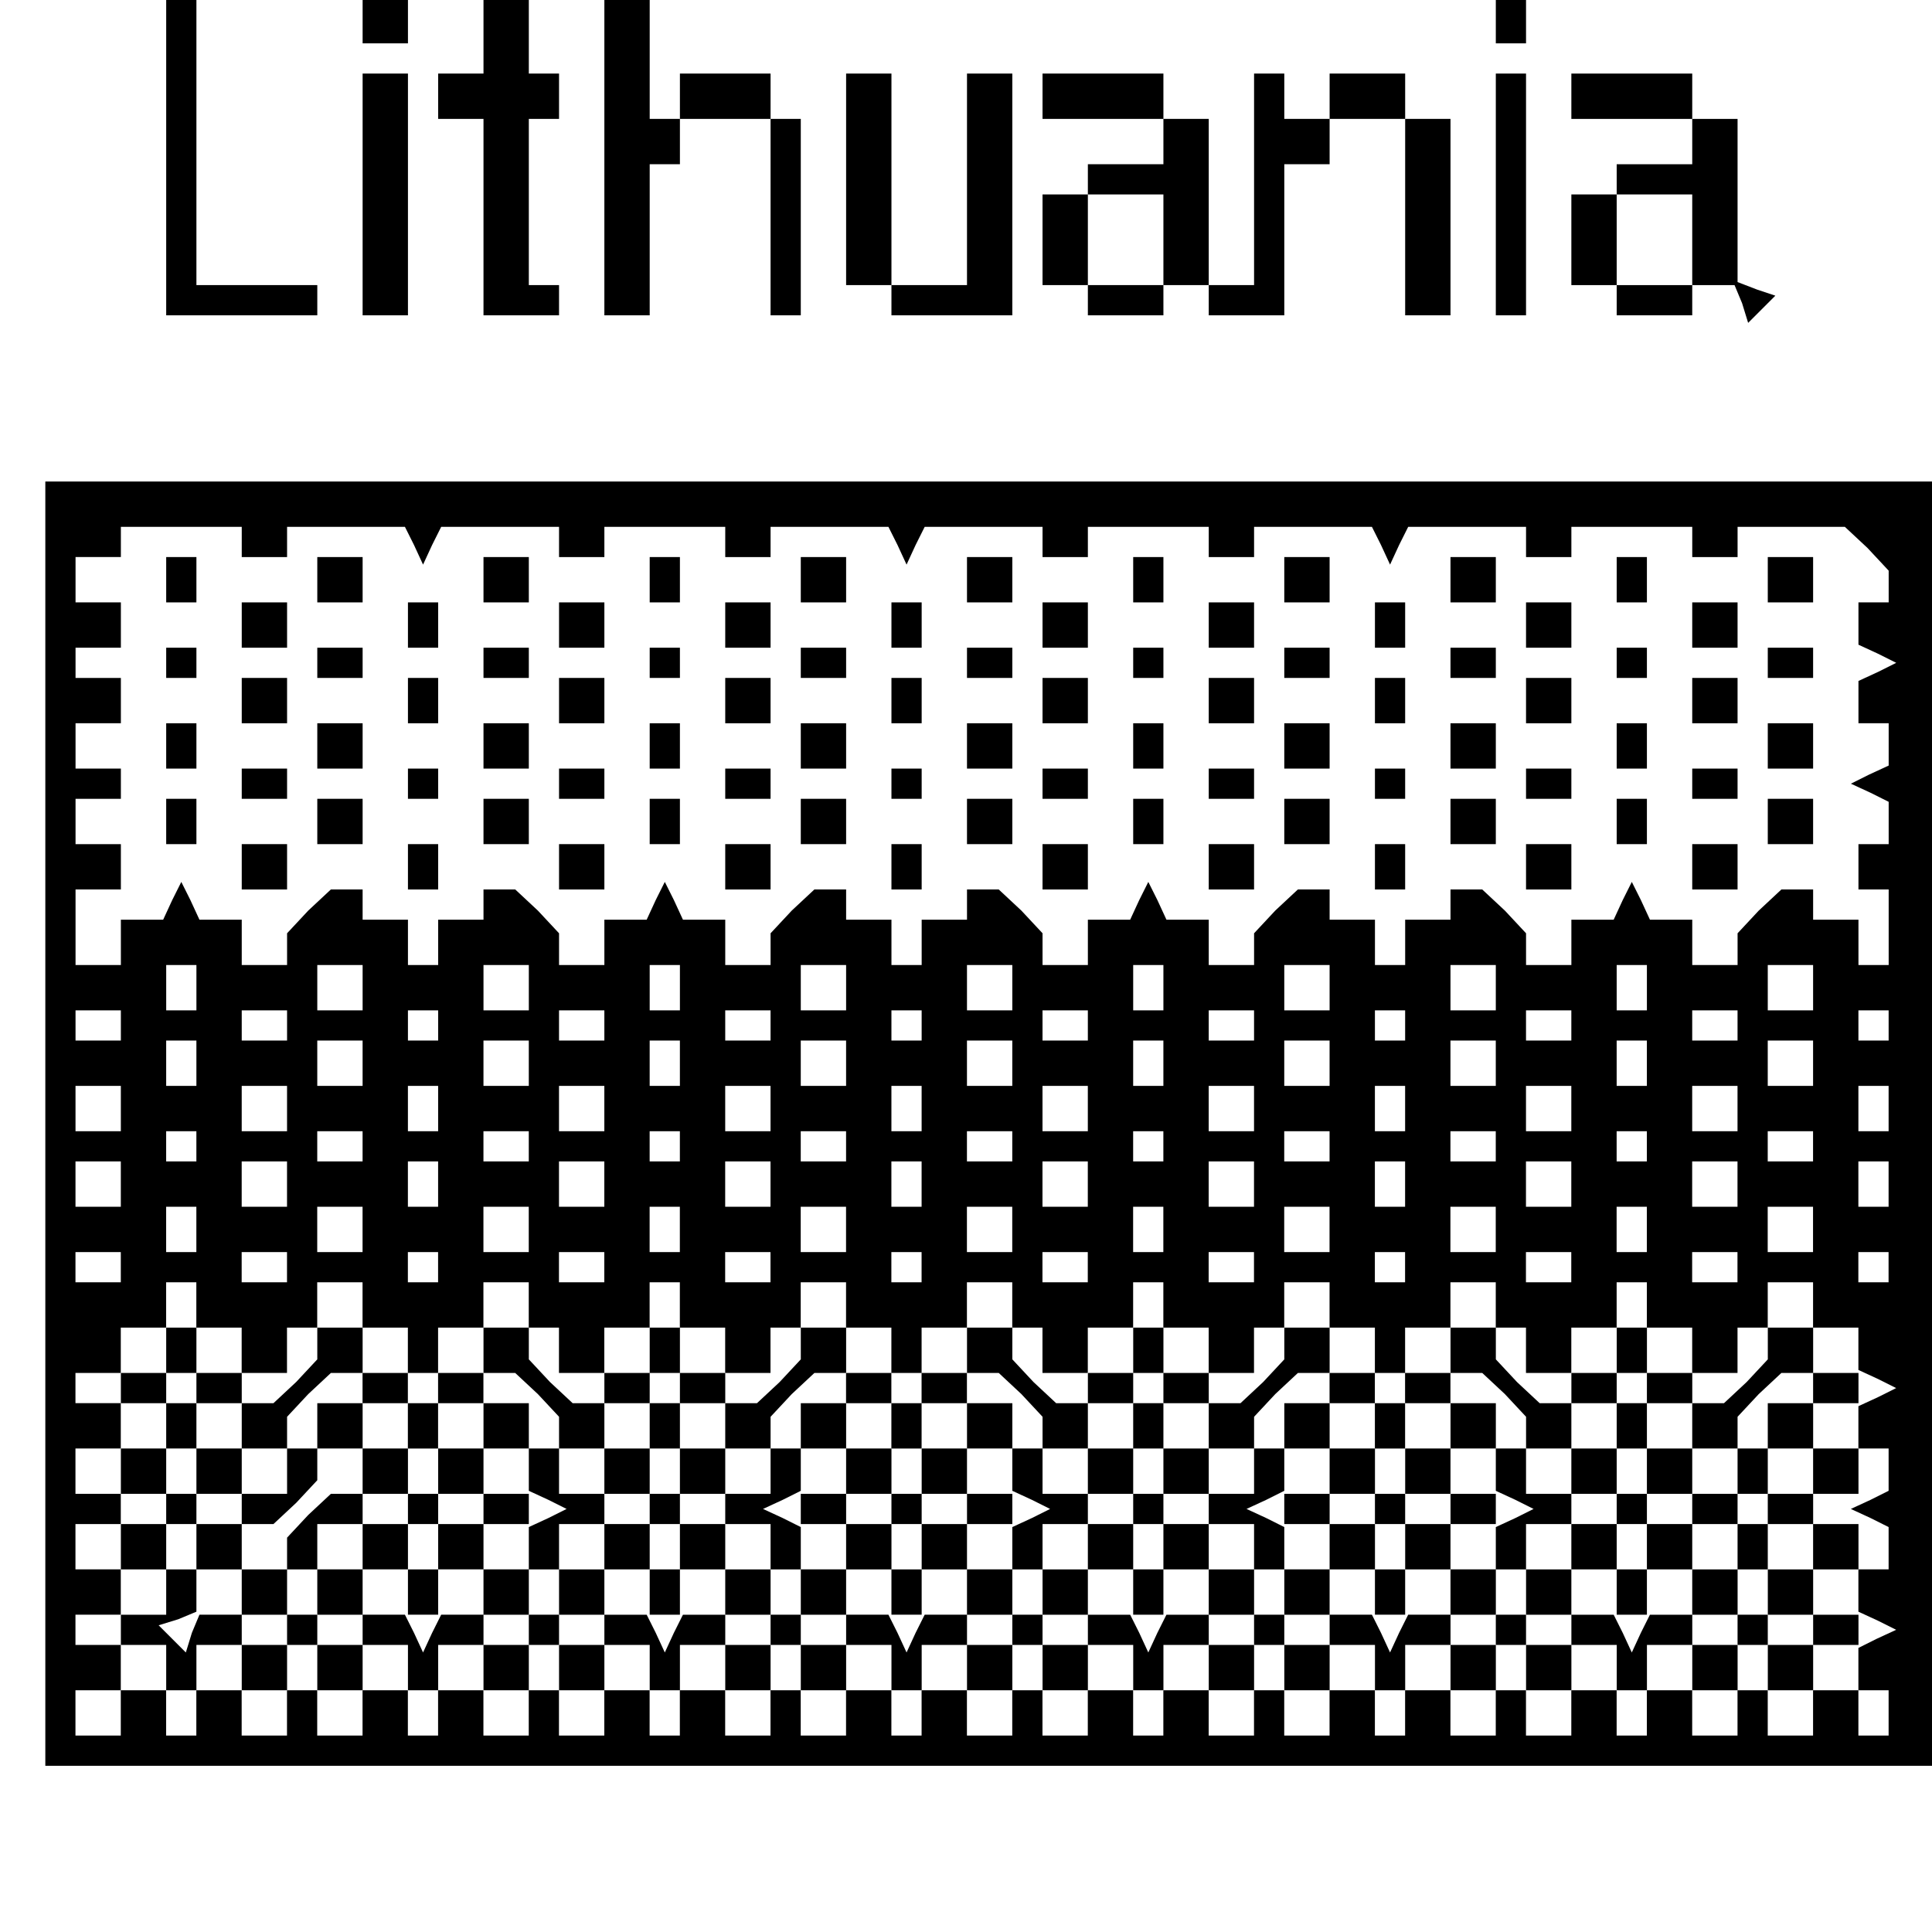 <?xml version="1.0" standalone="no"?>
<!DOCTYPE svg PUBLIC "-//W3C//DTD SVG 20010904//EN"
 "http://www.w3.org/TR/2001/REC-SVG-20010904/DTD/svg10.dtd">
<svg version="1.0" xmlns="http://www.w3.org/2000/svg"
 width="468pt" height="468pt" viewBox="0 0 468 468"
 preserveAspectRatio="xMidYMid meet">
<g transform="translate(0,468) scale(0.366,-0.366)"
fill="#000000" stroke="none">
<path d="M110 1175 l0 -105 50 0 50 0 0 10 0 10 -40 0 -40 0 0 95 0 95 -10 0
-10 0 0 -105z"/>
<path d="M240 1265 l0 -15 15 0 15 0 0 15 0 15 -15 0 -15 0 0 -15z"/>
<path d="M320 1255 l0 -25 -15 0 -15 0 0 -15 0 -15 15 0 15 0 0 -65 0 -65 25
0 25 0 0 10 0 10 -10 0 -10 0 0 55 0 55 10 0 10 0 0 15 0 15 -10 0 -10 0 0 25
0 25 -15 0 -15 0 0 -25z"/>
<path d="M400 1175 l0 -105 15 0 15 0 0 50 0 50 10 0 10 0 0 15 0 15 -10 0
-10 0 0 40 0 40 -15 0 -15 0 0 -105z"/>
<path d="M990 1265 l0 -15 10 0 10 0 0 15 0 15 -10 0 -10 0 0 -15z"/>
<path d="M240 1150 l0 -80 15 0 15 0 0 80 0 80 -15 0 -15 0 0 -80z"/>
<path d="M450 1215 l0 -15 30 0 30 0 0 -65 0 -65 10 0 10 0 0 65 0 65 -10 0
-10 0 0 15 0 15 -30 0 -30 0 0 -15z"/>
<path d="M560 1160 l0 -70 15 0 15 0 0 -10 0 -10 40 0 40 0 0 80 0 80 -15 0
-15 0 0 -70 0 -70 -25 0 -25 0 0 70 0 70 -15 0 -15 0 0 -70z"/>
<path d="M690 1215 l0 -15 40 0 40 0 0 -15 0 -15 -25 0 -25 0 0 -10 0 -10 -15
0 -15 0 0 -30 0 -30 15 0 15 0 0 -10 0 -10 25 0 25 0 0 10 0 10 15 0 15 0 0
-10 0 -10 25 0 25 0 0 50 0 50 15 0 15 0 0 15 0 15 25 0 25 0 0 -65 0 -65 15
0 15 0 0 65 0 65 -15 0 -15 0 0 15 0 15 -25 0 -25 0 0 -15 0 -15 -15 0 -15 0
0 15 0 15 -10 0 -10 0 0 -70 0 -70 -15 0 -15 0 0 55 0 55 -15 0 -15 0 0 15 0
15 -40 0 -40 0 0 -15z m80 -95 l0 -30 -25 0 -25 0 0 30 0 30 25 0 25 0 0 -30z"/>
<path d="M990 1150 l0 -80 10 0 10 0 0 80 0 80 -10 0 -10 0 0 -80z"/>
<path d="M1040 1215 l0 -15 40 0 40 0 0 -15 0 -15 -25 0 -25 0 0 -10 0 -10
-15 0 -15 0 0 -30 0 -30 15 0 15 0 0 -10 0 -10 25 0 25 0 0 10 0 10 14 0 14 0
5 -12 4 -13 9 9 9 9 -12 4 -13 5 0 54 0 54 -15 0 -15 0 0 15 0 15 -40 0 -40 0
0 -15z m80 -95 l0 -30 -25 0 -25 0 0 30 0 30 25 0 25 0 0 -30z"/>
<path d="M30 535 l0 -425 625 0 625 0 0 425 0 425 -625 0 -625 0 0 -425z m130
385 l0 -10 15 0 15 0 0 10 0 10 39 0 39 0 6 -12 6 -13 6 13 6 12 39 0 39 0 0
-10 0 -10 15 0 15 0 0 10 0 10 40 0 40 0 0 -10 0 -10 15 0 15 0 0 10 0 10 39
0 39 0 6 -12 6 -13 6 13 6 12 39 0 39 0 0 -10 0 -10 15 0 15 0 0 10 0 10 40 0
40 0 0 -10 0 -10 15 0 15 0 0 10 0 10 39 0 39 0 6 -12 6 -13 6 13 6 12 39 0
39 0 0 -10 0 -10 15 0 15 0 0 10 0 10 40 0 40 0 0 -10 0 -10 15 0 15 0 0 10 0
10 36 0 35 0 15 -14 14 -15 0 -10 0 -11 -10 0 -10 0 0 -14 0 -14 13 -6 12 -6
-12 -6 -13 -6 0 -14 0 -14 10 0 10 0 0 -14 0 -14 -13 -6 -12 -6 13 -6 12 -6 0
-14 0 -14 -10 0 -10 0 0 -15 0 -15 10 0 10 0 0 -25 0 -25 -10 0 -10 0 0 15 0
15 -15 0 -15 0 0 10 0 10 -11 0 -10 0 -15 -14 -14 -15 0 -10 0 -11 -15 0 -15
0 0 15 0 15 -14 0 -14 0 -6 13 -6 12 -6 -12 -6 -13 -14 0 -14 0 0 -15 0 -15
-15 0 -15 0 0 11 0 10 -14 15 -15 14 -10 0 -11 0 0 -10 0 -10 -15 0 -15 0 0
-15 0 -15 -10 0 -10 0 0 15 0 15 -15 0 -15 0 0 10 0 10 -11 0 -10 0 -15 -14
-14 -15 0 -10 0 -11 -15 0 -15 0 0 15 0 15 -14 0 -14 0 -6 13 -6 12 -6 -12 -6
-13 -14 0 -14 0 0 -15 0 -15 -15 0 -15 0 0 11 0 10 -14 15 -15 14 -10 0 -11 0
0 -10 0 -10 -15 0 -15 0 0 -15 0 -15 -10 0 -10 0 0 15 0 15 -15 0 -15 0 0 10
0 10 -11 0 -10 0 -15 -14 -14 -15 0 -10 0 -11 -15 0 -15 0 0 15 0 15 -14 0
-14 0 -6 13 -6 12 -6 -12 -6 -13 -14 0 -14 0 0 -15 0 -15 -15 0 -15 0 0 11 0
10 -14 15 -15 14 -10 0 -11 0 0 -10 0 -10 -15 0 -15 0 0 -15 0 -15 -10 0 -10
0 0 15 0 15 -15 0 -15 0 0 10 0 10 -11 0 -10 0 -15 -14 -14 -15 0 -10 0 -11
-15 0 -15 0 0 15 0 15 -14 0 -14 0 -6 13 -6 12 -6 -12 -6 -13 -14 0 -14 0 0
-15 0 -15 -15 0 -15 0 0 25 0 25 15 0 15 0 0 15 0 15 -15 0 -15 0 0 15 0 15
15 0 15 0 0 10 0 10 -15 0 -15 0 0 15 0 15 15 0 15 0 0 15 0 15 -15 0 -15 0 0
10 0 10 15 0 15 0 0 15 0 15 -15 0 -15 0 0 15 0 15 15 0 15 0 0 10 0 10 40 0
40 0 0 -10z m-30 -295 l0 -15 -10 0 -10 0 0 15 0 15 10 0 10 0 0 -15z m110 0
l0 -15 -15 0 -15 0 0 15 0 15 15 0 15 0 0 -15z m110 0 l0 -15 -15 0 -15 0 0
15 0 15 15 0 15 0 0 -15z m100 0 l0 -15 -10 0 -10 0 0 15 0 15 10 0 10 0 0
-15z m110 0 l0 -15 -15 0 -15 0 0 15 0 15 15 0 15 0 0 -15z m110 0 l0 -15 -15
0 -15 0 0 15 0 15 15 0 15 0 0 -15z m100 0 l0 -15 -10 0 -10 0 0 15 0 15 10 0
10 0 0 -15z m110 0 l0 -15 -15 0 -15 0 0 15 0 15 15 0 15 0 0 -15z m110 0 l0
-15 -15 0 -15 0 0 15 0 15 15 0 15 0 0 -15z m100 0 l0 -15 -10 0 -10 0 0 15 0
15 10 0 10 0 0 -15z m110 0 l0 -15 -15 0 -15 0 0 15 0 15 15 0 15 0 0 -15z
m-1120 -25 l0 -10 -15 0 -15 0 0 10 0 10 15 0 15 0 0 -10z m110 0 l0 -10 -15
0 -15 0 0 10 0 10 15 0 15 0 0 -10z m100 0 l0 -10 -10 0 -10 0 0 10 0 10 10 0
10 0 0 -10z m110 0 l0 -10 -15 0 -15 0 0 10 0 10 15 0 15 0 0 -10z m110 0 l0
-10 -15 0 -15 0 0 10 0 10 15 0 15 0 0 -10z m100 0 l0 -10 -10 0 -10 0 0 10 0
10 10 0 10 0 0 -10z m110 0 l0 -10 -15 0 -15 0 0 10 0 10 15 0 15 0 0 -10z
m110 0 l0 -10 -15 0 -15 0 0 10 0 10 15 0 15 0 0 -10z m100 0 l0 -10 -10 0
-10 0 0 10 0 10 10 0 10 0 0 -10z m110 0 l0 -10 -15 0 -15 0 0 10 0 10 15 0
15 0 0 -10z m110 0 l0 -10 -15 0 -15 0 0 10 0 10 15 0 15 0 0 -10z m100 0 l0
-10 -10 0 -10 0 0 10 0 10 10 0 10 0 0 -10z m-1120 -25 l0 -15 -10 0 -10 0 0
15 0 15 10 0 10 0 0 -15z m110 0 l0 -15 -15 0 -15 0 0 15 0 15 15 0 15 0 0
-15z m110 0 l0 -15 -15 0 -15 0 0 15 0 15 15 0 15 0 0 -15z m100 0 l0 -15 -10
0 -10 0 0 15 0 15 10 0 10 0 0 -15z m110 0 l0 -15 -15 0 -15 0 0 15 0 15 15 0
15 0 0 -15z m110 0 l0 -15 -15 0 -15 0 0 15 0 15 15 0 15 0 0 -15z m100 0 l0
-15 -10 0 -10 0 0 15 0 15 10 0 10 0 0 -15z m110 0 l0 -15 -15 0 -15 0 0 15 0
15 15 0 15 0 0 -15z m110 0 l0 -15 -15 0 -15 0 0 15 0 15 15 0 15 0 0 -15z
m100 0 l0 -15 -10 0 -10 0 0 15 0 15 10 0 10 0 0 -15z m110 0 l0 -15 -15 0
-15 0 0 15 0 15 15 0 15 0 0 -15z m-1120 -30 l0 -15 -15 0 -15 0 0 15 0 15 15
0 15 0 0 -15z m110 0 l0 -15 -15 0 -15 0 0 15 0 15 15 0 15 0 0 -15z m100 0
l0 -15 -10 0 -10 0 0 15 0 15 10 0 10 0 0 -15z m110 0 l0 -15 -15 0 -15 0 0
15 0 15 15 0 15 0 0 -15z m110 0 l0 -15 -15 0 -15 0 0 15 0 15 15 0 15 0 0
-15z m100 0 l0 -15 -10 0 -10 0 0 15 0 15 10 0 10 0 0 -15z m110 0 l0 -15 -15
0 -15 0 0 15 0 15 15 0 15 0 0 -15z m110 0 l0 -15 -15 0 -15 0 0 15 0 15 15 0
15 0 0 -15z m100 0 l0 -15 -10 0 -10 0 0 15 0 15 10 0 10 0 0 -15z m110 0 l0
-15 -15 0 -15 0 0 15 0 15 15 0 15 0 0 -15z m110 0 l0 -15 -15 0 -15 0 0 15 0
15 15 0 15 0 0 -15z m100 0 l0 -15 -10 0 -10 0 0 15 0 15 10 0 10 0 0 -15z
m-1120 -25 l0 -10 -10 0 -10 0 0 10 0 10 10 0 10 0 0 -10z m110 0 l0 -10 -15
0 -15 0 0 10 0 10 15 0 15 0 0 -10z m110 0 l0 -10 -15 0 -15 0 0 10 0 10 15 0
15 0 0 -10z m100 0 l0 -10 -10 0 -10 0 0 10 0 10 10 0 10 0 0 -10z m110 0 l0
-10 -15 0 -15 0 0 10 0 10 15 0 15 0 0 -10z m110 0 l0 -10 -15 0 -15 0 0 10 0
10 15 0 15 0 0 -10z m100 0 l0 -10 -10 0 -10 0 0 10 0 10 10 0 10 0 0 -10z
m110 0 l0 -10 -15 0 -15 0 0 10 0 10 15 0 15 0 0 -10z m110 0 l0 -10 -15 0
-15 0 0 10 0 10 15 0 15 0 0 -10z m100 0 l0 -10 -10 0 -10 0 0 10 0 10 10 0
10 0 0 -10z m110 0 l0 -10 -15 0 -15 0 0 10 0 10 15 0 15 0 0 -10z m-1120 -25
l0 -15 -15 0 -15 0 0 15 0 15 15 0 15 0 0 -15z m110 0 l0 -15 -15 0 -15 0 0
15 0 15 15 0 15 0 0 -15z m100 0 l0 -15 -10 0 -10 0 0 15 0 15 10 0 10 0 0
-15z m110 0 l0 -15 -15 0 -15 0 0 15 0 15 15 0 15 0 0 -15z m110 0 l0 -15 -15
0 -15 0 0 15 0 15 15 0 15 0 0 -15z m100 0 l0 -15 -10 0 -10 0 0 15 0 15 10 0
10 0 0 -15z m110 0 l0 -15 -15 0 -15 0 0 15 0 15 15 0 15 0 0 -15z m110 0 l0
-15 -15 0 -15 0 0 15 0 15 15 0 15 0 0 -15z m100 0 l0 -15 -10 0 -10 0 0 15 0
15 10 0 10 0 0 -15z m110 0 l0 -15 -15 0 -15 0 0 15 0 15 15 0 15 0 0 -15z
m110 0 l0 -15 -15 0 -15 0 0 15 0 15 15 0 15 0 0 -15z m100 0 l0 -15 -10 0
-10 0 0 15 0 15 10 0 10 0 0 -15z m-1120 -30 l0 -15 -10 0 -10 0 0 15 0 15 10
0 10 0 0 -15z m110 0 l0 -15 -15 0 -15 0 0 15 0 15 15 0 15 0 0 -15z m110 0
l0 -15 -15 0 -15 0 0 15 0 15 15 0 15 0 0 -15z m100 0 l0 -15 -10 0 -10 0 0
15 0 15 10 0 10 0 0 -15z m110 0 l0 -15 -15 0 -15 0 0 15 0 15 15 0 15 0 0
-15z m110 0 l0 -15 -15 0 -15 0 0 15 0 15 15 0 15 0 0 -15z m100 0 l0 -15 -10
0 -10 0 0 15 0 15 10 0 10 0 0 -15z m110 0 l0 -15 -15 0 -15 0 0 15 0 15 15 0
15 0 0 -15z m110 0 l0 -15 -15 0 -15 0 0 15 0 15 15 0 15 0 0 -15z m100 0 l0
-15 -10 0 -10 0 0 15 0 15 10 0 10 0 0 -15z m110 0 l0 -15 -15 0 -15 0 0 15 0
15 15 0 15 0 0 -15z m-1120 -25 l0 -10 -15 0 -15 0 0 10 0 10 15 0 15 0 0 -10z
m110 0 l0 -10 -15 0 -15 0 0 10 0 10 15 0 15 0 0 -10z m100 0 l0 -10 -10 0
-10 0 0 10 0 10 10 0 10 0 0 -10z m110 0 l0 -10 -15 0 -15 0 0 10 0 10 15 0
15 0 0 -10z m110 0 l0 -10 -15 0 -15 0 0 10 0 10 15 0 15 0 0 -10z m100 0 l0
-10 -10 0 -10 0 0 10 0 10 10 0 10 0 0 -10z m110 0 l0 -10 -15 0 -15 0 0 10 0
10 15 0 15 0 0 -10z m110 0 l0 -10 -15 0 -15 0 0 10 0 10 15 0 15 0 0 -10z
m100 0 l0 -10 -10 0 -10 0 0 10 0 10 10 0 10 0 0 -10z m110 0 l0 -10 -15 0
-15 0 0 10 0 10 15 0 15 0 0 -10z m110 0 l0 -10 -15 0 -15 0 0 10 0 10 15 0
15 0 0 -10z m100 0 l0 -10 -10 0 -10 0 0 10 0 10 10 0 10 0 0 -10z m-1120 -25
l0 -15 15 0 15 0 0 -15 0 -15 15 0 15 0 0 15 0 15 10 0 10 0 0 15 0 15 15 0
15 0 0 -15 0 -15 15 0 15 0 0 -15 0 -15 -15 0 -15 0 0 -10 0 -10 15 0 15 0 0
-15 0 -15 10 0 10 0 0 15 0 15 15 0 15 0 0 10 0 10 -15 0 -15 0 0 15 0 15 15
0 15 0 0 15 0 15 15 0 15 0 0 -15 0 -15 10 0 10 0 0 -15 0 -15 15 0 15 0 0 15
0 15 15 0 15 0 0 15 0 15 10 0 10 0 0 -15 0 -15 15 0 15 0 0 -15 0 -15 15 0
15 0 0 15 0 15 10 0 10 0 0 15 0 15 15 0 15 0 0 -15 0 -15 15 0 15 0 0 -15 0
-15 -15 0 -15 0 0 -10 0 -10 15 0 15 0 0 -15 0 -15 10 0 10 0 0 15 0 15 15 0
15 0 0 10 0 10 -15 0 -15 0 0 15 0 15 15 0 15 0 0 15 0 15 15 0 15 0 0 -15 0
-15 10 0 10 0 0 -15 0 -15 15 0 15 0 0 15 0 15 15 0 15 0 0 15 0 15 10 0 10 0
0 -15 0 -15 15 0 15 0 0 -15 0 -15 15 0 15 0 0 15 0 15 10 0 10 0 0 15 0 15
15 0 15 0 0 -15 0 -15 15 0 15 0 0 -15 0 -15 -15 0 -15 0 0 -10 0 -10 15 0 15
0 0 -15 0 -15 10 0 10 0 0 15 0 15 15 0 15 0 0 10 0 10 -15 0 -15 0 0 15 0 15
15 0 15 0 0 15 0 15 15 0 15 0 0 -15 0 -15 10 0 10 0 0 -15 0 -15 15 0 15 0 0
15 0 15 15 0 15 0 0 15 0 15 10 0 10 0 0 -15 0 -15 15 0 15 0 0 -15 0 -15 15
0 15 0 0 15 0 15 10 0 10 0 0 15 0 15 15 0 15 0 0 -15 0 -15 15 0 15 0 0 -14
0 -14 13 -6 12 -6 -12 -6 -13 -6 0 -14 0 -14 10 0 10 0 0 -14 0 -14 -12 -6
-13 -6 13 -6 12 -6 0 -14 0 -14 -10 0 -10 0 0 -14 0 -14 13 -6 12 -6 -13 -6
-12 -6 0 -14 0 -14 10 0 10 0 0 -15 0 -15 -10 0 -10 0 0 15 0 15 -15 0 -15 0
0 -15 0 -15 -15 0 -15 0 0 15 0 15 -10 0 -10 0 0 -15 0 -15 -15 0 -15 0 0 15
0 15 -15 0 -15 0 0 -15 0 -15 -10 0 -10 0 0 15 0 15 -15 0 -15 0 0 -15 0 -15
-15 0 -15 0 0 15 0 15 -10 0 -10 0 0 -15 0 -15 -15 0 -15 0 0 15 0 15 -15 0
-15 0 0 -15 0 -15 -10 0 -10 0 0 15 0 15 -15 0 -15 0 0 -15 0 -15 -15 0 -15 0
0 15 0 15 -10 0 -10 0 0 -15 0 -15 -15 0 -15 0 0 15 0 15 -15 0 -15 0 0 -15 0
-15 -10 0 -10 0 0 15 0 15 -15 0 -15 0 0 -15 0 -15 -15 0 -15 0 0 15 0 15 -10
0 -10 0 0 -15 0 -15 -15 0 -15 0 0 15 0 15 -15 0 -15 0 0 -15 0 -15 -10 0 -10
0 0 15 0 15 -15 0 -15 0 0 -15 0 -15 -15 0 -15 0 0 15 0 15 -10 0 -10 0 0 -15
0 -15 -15 0 -15 0 0 15 0 15 -15 0 -15 0 0 -15 0 -15 -10 0 -10 0 0 15 0 15
-15 0 -15 0 0 -15 0 -15 -15 0 -15 0 0 15 0 15 -10 0 -10 0 0 -15 0 -15 -15 0
-15 0 0 15 0 15 -15 0 -15 0 0 -15 0 -15 -10 0 -10 0 0 15 0 15 -15 0 -15 0 0
-15 0 -15 -15 0 -15 0 0 15 0 15 -10 0 -10 0 0 -15 0 -15 -15 0 -15 0 0 15 0
15 -15 0 -15 0 0 -15 0 -15 -10 0 -10 0 0 15 0 15 -15 0 -15 0 0 -15 0 -15
-15 0 -15 0 0 15 0 15 15 0 15 0 0 15 0 15 -15 0 -15 0 0 10 0 10 15 0 15 0 0
15 0 15 -15 0 -15 0 0 15 0 15 15 0 15 0 0 10 0 10 -15 0 -15 0 0 15 0 15 15
0 15 0 0 15 0 15 -15 0 -15 0 0 10 0 10 15 0 15 0 0 15 0 15 15 0 15 0 0 15 0
15 10 0 10 0 0 -15z m160 -55 l0 -10 -10 0 -10 0 0 10 0 10 10 0 10 0 0 -10z
m320 0 l0 -10 -10 0 -10 0 0 10 0 10 10 0 10 0 0 -10z m320 0 l0 -10 -10 0
-10 0 0 10 0 10 10 0 10 0 0 -10z"/>
<path d="M110 895 l0 -15 10 0 10 0 0 15 0 15 -10 0 -10 0 0 -15z"/>
<path d="M210 895 l0 -15 15 0 15 0 0 15 0 15 -15 0 -15 0 0 -15z"/>
<path d="M320 895 l0 -15 15 0 15 0 0 15 0 15 -15 0 -15 0 0 -15z"/>
<path d="M430 895 l0 -15 10 0 10 0 0 15 0 15 -10 0 -10 0 0 -15z"/>
<path d="M530 895 l0 -15 15 0 15 0 0 15 0 15 -15 0 -15 0 0 -15z"/>
<path d="M640 895 l0 -15 15 0 15 0 0 15 0 15 -15 0 -15 0 0 -15z"/>
<path d="M750 895 l0 -15 10 0 10 0 0 15 0 15 -10 0 -10 0 0 -15z"/>
<path d="M850 895 l0 -15 15 0 15 0 0 15 0 15 -15 0 -15 0 0 -15z"/>
<path d="M960 895 l0 -15 15 0 15 0 0 15 0 15 -15 0 -15 0 0 -15z"/>
<path d="M1070 895 l0 -15 10 0 10 0 0 15 0 15 -10 0 -10 0 0 -15z"/>
<path d="M1170 895 l0 -15 15 0 15 0 0 15 0 15 -15 0 -15 0 0 -15z"/>
<path d="M160 865 l0 -15 15 0 15 0 0 15 0 15 -15 0 -15 0 0 -15z"/>
<path d="M270 865 l0 -15 10 0 10 0 0 15 0 15 -10 0 -10 0 0 -15z"/>
<path d="M370 865 l0 -15 15 0 15 0 0 15 0 15 -15 0 -15 0 0 -15z"/>
<path d="M480 865 l0 -15 15 0 15 0 0 15 0 15 -15 0 -15 0 0 -15z"/>
<path d="M590 865 l0 -15 10 0 10 0 0 15 0 15 -10 0 -10 0 0 -15z"/>
<path d="M690 865 l0 -15 15 0 15 0 0 15 0 15 -15 0 -15 0 0 -15z"/>
<path d="M800 865 l0 -15 15 0 15 0 0 15 0 15 -15 0 -15 0 0 -15z"/>
<path d="M910 865 l0 -15 10 0 10 0 0 15 0 15 -10 0 -10 0 0 -15z"/>
<path d="M1010 865 l0 -15 15 0 15 0 0 15 0 15 -15 0 -15 0 0 -15z"/>
<path d="M1120 865 l0 -15 15 0 15 0 0 15 0 15 -15 0 -15 0 0 -15z"/>
<path d="M110 840 l0 -10 10 0 10 0 0 10 0 10 -10 0 -10 0 0 -10z"/>
<path d="M210 840 l0 -10 15 0 15 0 0 10 0 10 -15 0 -15 0 0 -10z"/>
<path d="M320 840 l0 -10 15 0 15 0 0 10 0 10 -15 0 -15 0 0 -10z"/>
<path d="M430 840 l0 -10 10 0 10 0 0 10 0 10 -10 0 -10 0 0 -10z"/>
<path d="M530 840 l0 -10 15 0 15 0 0 10 0 10 -15 0 -15 0 0 -10z"/>
<path d="M640 840 l0 -10 15 0 15 0 0 10 0 10 -15 0 -15 0 0 -10z"/>
<path d="M750 840 l0 -10 10 0 10 0 0 10 0 10 -10 0 -10 0 0 -10z"/>
<path d="M850 840 l0 -10 15 0 15 0 0 10 0 10 -15 0 -15 0 0 -10z"/>
<path d="M960 840 l0 -10 15 0 15 0 0 10 0 10 -15 0 -15 0 0 -10z"/>
<path d="M1070 840 l0 -10 10 0 10 0 0 10 0 10 -10 0 -10 0 0 -10z"/>
<path d="M1170 840 l0 -10 15 0 15 0 0 10 0 10 -15 0 -15 0 0 -10z"/>
<path d="M160 815 l0 -15 15 0 15 0 0 15 0 15 -15 0 -15 0 0 -15z"/>
<path d="M270 815 l0 -15 10 0 10 0 0 15 0 15 -10 0 -10 0 0 -15z"/>
<path d="M370 815 l0 -15 15 0 15 0 0 15 0 15 -15 0 -15 0 0 -15z"/>
<path d="M480 815 l0 -15 15 0 15 0 0 15 0 15 -15 0 -15 0 0 -15z"/>
<path d="M590 815 l0 -15 10 0 10 0 0 15 0 15 -10 0 -10 0 0 -15z"/>
<path d="M690 815 l0 -15 15 0 15 0 0 15 0 15 -15 0 -15 0 0 -15z"/>
<path d="M800 815 l0 -15 15 0 15 0 0 15 0 15 -15 0 -15 0 0 -15z"/>
<path d="M910 815 l0 -15 10 0 10 0 0 15 0 15 -10 0 -10 0 0 -15z"/>
<path d="M1010 815 l0 -15 15 0 15 0 0 15 0 15 -15 0 -15 0 0 -15z"/>
<path d="M1120 815 l0 -15 15 0 15 0 0 15 0 15 -15 0 -15 0 0 -15z"/>
<path d="M110 785 l0 -15 10 0 10 0 0 15 0 15 -10 0 -10 0 0 -15z"/>
<path d="M210 785 l0 -15 15 0 15 0 0 15 0 15 -15 0 -15 0 0 -15z"/>
<path d="M320 785 l0 -15 15 0 15 0 0 15 0 15 -15 0 -15 0 0 -15z"/>
<path d="M430 785 l0 -15 10 0 10 0 0 15 0 15 -10 0 -10 0 0 -15z"/>
<path d="M530 785 l0 -15 15 0 15 0 0 15 0 15 -15 0 -15 0 0 -15z"/>
<path d="M640 785 l0 -15 15 0 15 0 0 15 0 15 -15 0 -15 0 0 -15z"/>
<path d="M750 785 l0 -15 10 0 10 0 0 15 0 15 -10 0 -10 0 0 -15z"/>
<path d="M850 785 l0 -15 15 0 15 0 0 15 0 15 -15 0 -15 0 0 -15z"/>
<path d="M960 785 l0 -15 15 0 15 0 0 15 0 15 -15 0 -15 0 0 -15z"/>
<path d="M1070 785 l0 -15 10 0 10 0 0 15 0 15 -10 0 -10 0 0 -15z"/>
<path d="M1170 785 l0 -15 15 0 15 0 0 15 0 15 -15 0 -15 0 0 -15z"/>
<path d="M160 760 l0 -10 15 0 15 0 0 10 0 10 -15 0 -15 0 0 -10z"/>
<path d="M270 760 l0 -10 10 0 10 0 0 10 0 10 -10 0 -10 0 0 -10z"/>
<path d="M370 760 l0 -10 15 0 15 0 0 10 0 10 -15 0 -15 0 0 -10z"/>
<path d="M480 760 l0 -10 15 0 15 0 0 10 0 10 -15 0 -15 0 0 -10z"/>
<path d="M590 760 l0 -10 10 0 10 0 0 10 0 10 -10 0 -10 0 0 -10z"/>
<path d="M690 760 l0 -10 15 0 15 0 0 10 0 10 -15 0 -15 0 0 -10z"/>
<path d="M800 760 l0 -10 15 0 15 0 0 10 0 10 -15 0 -15 0 0 -10z"/>
<path d="M910 760 l0 -10 10 0 10 0 0 10 0 10 -10 0 -10 0 0 -10z"/>
<path d="M1010 760 l0 -10 15 0 15 0 0 10 0 10 -15 0 -15 0 0 -10z"/>
<path d="M1120 760 l0 -10 15 0 15 0 0 10 0 10 -15 0 -15 0 0 -10z"/>
<path d="M110 735 l0 -15 10 0 10 0 0 15 0 15 -10 0 -10 0 0 -15z"/>
<path d="M210 735 l0 -15 15 0 15 0 0 15 0 15 -15 0 -15 0 0 -15z"/>
<path d="M320 735 l0 -15 15 0 15 0 0 15 0 15 -15 0 -15 0 0 -15z"/>
<path d="M430 735 l0 -15 10 0 10 0 0 15 0 15 -10 0 -10 0 0 -15z"/>
<path d="M530 735 l0 -15 15 0 15 0 0 15 0 15 -15 0 -15 0 0 -15z"/>
<path d="M640 735 l0 -15 15 0 15 0 0 15 0 15 -15 0 -15 0 0 -15z"/>
<path d="M750 735 l0 -15 10 0 10 0 0 15 0 15 -10 0 -10 0 0 -15z"/>
<path d="M850 735 l0 -15 15 0 15 0 0 15 0 15 -15 0 -15 0 0 -15z"/>
<path d="M960 735 l0 -15 15 0 15 0 0 15 0 15 -15 0 -15 0 0 -15z"/>
<path d="M1070 735 l0 -15 10 0 10 0 0 15 0 15 -10 0 -10 0 0 -15z"/>
<path d="M1170 735 l0 -15 15 0 15 0 0 15 0 15 -15 0 -15 0 0 -15z"/>
<path d="M160 705 l0 -15 15 0 15 0 0 15 0 15 -15 0 -15 0 0 -15z"/>
<path d="M270 705 l0 -15 10 0 10 0 0 15 0 15 -10 0 -10 0 0 -15z"/>
<path d="M370 705 l0 -15 15 0 15 0 0 15 0 15 -15 0 -15 0 0 -15z"/>
<path d="M480 705 l0 -15 15 0 15 0 0 15 0 15 -15 0 -15 0 0 -15z"/>
<path d="M590 705 l0 -15 10 0 10 0 0 15 0 15 -10 0 -10 0 0 -15z"/>
<path d="M690 705 l0 -15 15 0 15 0 0 15 0 15 -15 0 -15 0 0 -15z"/>
<path d="M800 705 l0 -15 15 0 15 0 0 15 0 15 -15 0 -15 0 0 -15z"/>
<path d="M910 705 l0 -15 10 0 10 0 0 15 0 15 -10 0 -10 0 0 -15z"/>
<path d="M1010 705 l0 -15 15 0 15 0 0 15 0 15 -15 0 -15 0 0 -15z"/>
<path d="M1120 705 l0 -15 15 0 15 0 0 15 0 15 -15 0 -15 0 0 -15z"/>
<path d="M110 385 l0 -15 -15 0 -15 0 0 -10 0 -10 15 0 15 0 0 -15 0 -15 -15
0 -15 0 0 -15 0 -15 15 0 15 0 0 15 0 15 10 0 10 0 0 -15 0 -15 15 0 15 0 0
-10 0 -10 -15 0 -15 0 0 -15 0 -15 -10 0 -10 0 0 15 0 15 -15 0 -15 0 0 -15 0
-15 15 0 15 0 0 -15 0 -15 -15 0 -15 0 0 -10 0 -10 15 0 15 0 0 -15 0 -15 10
0 10 0 0 15 0 15 15 0 15 0 0 -15 0 -15 15 0 15 0 0 15 0 15 -15 0 -15 0 0 10
0 10 15 0 15 0 0 15 0 15 10 0 10 0 0 -15 0 -15 15 0 15 0 0 -10 0 -10 -15 0
-15 0 0 -15 0 -15 15 0 15 0 0 15 0 15 15 0 15 0 0 -15 0 -15 10 0 10 0 0 15
0 15 15 0 15 0 0 -15 0 -15 15 0 15 0 0 15 0 15 -15 0 -15 0 0 10 0 10 15 0
15 0 0 15 0 15 10 0 10 0 0 -15 0 -15 15 0 15 0 0 -10 0 -10 -15 0 -15 0 0
-15 0 -15 15 0 15 0 0 15 0 15 15 0 15 0 0 -15 0 -15 10 0 10 0 0 15 0 15 15
0 15 0 0 -15 0 -15 15 0 15 0 0 15 0 15 -15 0 -15 0 0 10 0 10 15 0 15 0 0 15
0 15 10 0 10 0 0 -15 0 -15 15 0 15 0 0 -10 0 -10 -15 0 -15 0 0 -15 0 -15 15
0 15 0 0 15 0 15 15 0 15 0 0 -15 0 -15 10 0 10 0 0 15 0 15 15 0 15 0 0 -15
0 -15 15 0 15 0 0 15 0 15 -15 0 -15 0 0 10 0 10 15 0 15 0 0 15 0 15 10 0 10
0 0 -15 0 -15 15 0 15 0 0 -10 0 -10 -15 0 -15 0 0 -15 0 -15 15 0 15 0 0 15
0 15 15 0 15 0 0 -15 0 -15 10 0 10 0 0 15 0 15 15 0 15 0 0 -15 0 -15 15 0
15 0 0 15 0 15 -15 0 -15 0 0 10 0 10 15 0 15 0 0 15 0 15 10 0 10 0 0 -15 0
-15 15 0 15 0 0 -10 0 -10 -15 0 -15 0 0 -15 0 -15 15 0 15 0 0 15 0 15 15 0
15 0 0 -15 0 -15 10 0 10 0 0 15 0 15 15 0 15 0 0 -15 0 -15 15 0 15 0 0 15 0
15 -15 0 -15 0 0 10 0 10 15 0 15 0 0 15 0 15 10 0 10 0 0 -15 0 -15 15 0 15
0 0 -10 0 -10 -15 0 -15 0 0 -15 0 -15 15 0 15 0 0 15 0 15 15 0 15 0 0 -15 0
-15 10 0 10 0 0 15 0 15 15 0 15 0 0 -15 0 -15 15 0 15 0 0 15 0 15 -15 0 -15
0 0 10 0 10 15 0 15 0 0 15 0 15 10 0 10 0 0 -15 0 -15 15 0 15 0 0 -10 0 -10
-15 0 -15 0 0 -15 0 -15 15 0 15 0 0 15 0 15 15 0 15 0 0 10 0 10 -15 0 -15 0
0 15 0 15 15 0 15 0 0 15 0 15 -15 0 -15 0 0 10 0 10 15 0 15 0 0 15 0 15 -15
0 -15 0 0 15 0 15 15 0 15 0 0 10 0 10 -15 0 -15 0 0 15 0 15 -15 0 -15 0 0
-11 0 -10 -14 -15 -15 -14 -10 0 -11 0 0 10 0 10 -15 0 -15 0 0 15 0 15 -10 0
-10 0 0 -15 0 -15 -15 0 -15 0 0 -10 0 -10 -11 0 -10 0 -15 14 -14 15 0 10 0
11 -15 0 -15 0 0 -15 0 -15 11 0 10 0 15 -14 14 -15 0 -10 0 -11 -10 0 -10 0
0 15 0 15 -15 0 -15 0 0 -15 0 -15 -15 0 -15 0 0 -15 0 -15 15 0 15 0 0 -10 0
-10 -15 0 -15 0 0 -15 0 -15 -10 0 -10 0 0 15 0 15 -15 0 -15 0 0 10 0 10 15
0 15 0 0 15 0 15 -15 0 -15 0 0 15 0 15 -15 0 -15 0 0 -15 0 -15 -10 0 -10 0
0 11 0 10 14 15 15 14 10 0 11 0 0 15 0 15 -15 0 -15 0 0 -11 0 -10 -14 -15
-15 -14 -10 0 -11 0 0 10 0 10 -15 0 -15 0 0 15 0 15 -10 0 -10 0 0 -15 0 -15
-15 0 -15 0 0 -10 0 -10 -11 0 -10 0 -15 14 -14 15 0 10 0 11 -15 0 -15 0 0
-15 0 -15 11 0 10 0 15 -14 14 -15 0 -10 0 -11 -10 0 -10 0 0 15 0 15 -15 0
-15 0 0 -15 0 -15 -15 0 -15 0 0 -15 0 -15 15 0 15 0 0 -10 0 -10 -15 0 -15 0
0 -15 0 -15 -10 0 -10 0 0 15 0 15 -15 0 -15 0 0 10 0 10 15 0 15 0 0 15 0 15
-15 0 -15 0 0 15 0 15 -15 0 -15 0 0 -15 0 -15 -10 0 -10 0 0 11 0 10 14 15
15 14 10 0 11 0 0 15 0 15 -15 0 -15 0 0 -11 0 -10 -14 -15 -15 -14 -10 0 -11
0 0 10 0 10 -15 0 -15 0 0 15 0 15 -10 0 -10 0 0 -15 0 -15 -15 0 -15 0 0 -10
0 -10 -11 0 -10 0 -15 14 -14 15 0 10 0 11 -15 0 -15 0 0 -15 0 -15 11 0 10 0
15 -14 14 -15 0 -10 0 -11 -10 0 -10 0 0 15 0 15 -15 0 -15 0 0 -15 0 -15 -15
0 -15 0 0 -15 0 -15 15 0 15 0 0 -10 0 -10 -15 0 -15 0 0 -15 0 -15 -10 0 -10
0 0 15 0 15 -15 0 -15 0 0 10 0 10 15 0 15 0 0 15 0 15 -15 0 -15 0 0 15 0 15
-15 0 -15 0 0 -15 0 -15 -10 0 -10 0 0 11 0 10 14 15 15 14 10 0 11 0 0 15 0
15 -15 0 -15 0 0 -11 0 -10 -14 -15 -15 -14 -10 0 -11 0 0 10 0 10 -15 0 -15
0 0 15 0 15 -10 0 -10 0 0 -15z m20 -25 l0 -10 15 0 15 0 0 -15 0 -15 15 0 15
0 0 -15 0 -15 -15 0 -15 0 0 15 0 15 -15 0 -15 0 0 15 0 15 -10 0 -10 0 0 10
0 10 10 0 10 0 0 -10z m320 0 l0 -10 15 0 15 0 0 -15 0 -15 15 0 15 0 0 -15 0
-15 -15 0 -15 0 0 -10 0 -10 15 0 15 0 0 -15 0 -15 -15 0 -15 0 0 -15 0 -15
-14 0 -14 0 -6 -12 -6 -13 -6 13 -6 12 -14 0 -14 0 0 15 0 15 -15 0 -15 0 0
15 0 15 15 0 15 0 0 10 0 10 -15 0 -15 0 0 15 0 15 15 0 15 0 0 15 0 15 15 0
15 0 0 10 0 10 10 0 10 0 0 -10z m320 0 l0 -10 15 0 15 0 0 -15 0 -15 15 0 15
0 0 -15 0 -15 -15 0 -15 0 0 -10 0 -10 15 0 15 0 0 -15 0 -15 -15 0 -15 0 0
-15 0 -15 -14 0 -14 0 -6 -12 -6 -13 -6 13 -6 12 -14 0 -14 0 0 15 0 15 -15 0
-15 0 0 15 0 15 15 0 15 0 0 10 0 10 -15 0 -15 0 0 15 0 15 15 0 15 0 0 15 0
15 15 0 15 0 0 10 0 10 10 0 10 0 0 -10z m320 0 l0 -10 15 0 15 0 0 -15 0 -15
15 0 15 0 0 11 0 10 14 15 15 14 10 0 11 0 0 -10 0 -10 -15 0 -15 0 0 -15 0
-15 15 0 15 0 0 -15 0 -15 -15 0 -15 0 0 15 0 15 -10 0 -10 0 0 -15 0 -15 -15
0 -15 0 0 -10 0 -10 15 0 15 0 0 -15 0 -15 -15 0 -15 0 0 -15 0 -15 -14 0 -14
0 -6 -12 -6 -13 -6 13 -6 12 -14 0 -14 0 0 15 0 15 -15 0 -15 0 0 15 0 15 15
0 15 0 0 10 0 10 -15 0 -15 0 0 15 0 15 15 0 15 0 0 15 0 15 15 0 15 0 0 10 0
10 10 0 10 0 0 -10z m-850 -55 l0 -15 -11 0 -10 0 -15 -14 -14 -15 0 -10 0
-11 -15 0 -15 0 0 -15 0 -15 -14 0 -14 0 -5 -12 -4 -13 -9 9 -9 9 13 4 12 5 0
14 0 14 15 0 15 0 0 15 0 15 11 0 10 0 15 14 14 15 0 10 0 11 15 0 15 0 0 -15z
m110 1 l0 -14 13 -6 12 -6 -12 -6 -13 -6 0 -14 0 -14 -15 0 -15 0 0 -15 0 -15
-14 0 -14 0 -6 -12 -6 -13 -6 13 -6 12 -14 0 -14 0 0 15 0 15 -15 0 -15 0 0
15 0 15 15 0 15 0 0 -15 0 -15 15 0 15 0 0 -15 0 -15 10 0 10 0 0 15 0 15 15
0 15 0 0 15 0 15 15 0 15 0 0 10 0 10 -15 0 -15 0 0 15 0 15 15 0 15 0 0 -14z
m210 -1 l0 -15 -15 0 -15 0 0 -10 0 -10 15 0 15 0 0 -15 0 -15 15 0 15 0 0
-15 0 -15 10 0 10 0 0 15 0 15 15 0 15 0 0 15 0 15 15 0 15 0 0 10 0 10 -15 0
-15 0 0 15 0 15 15 0 15 0 0 -14 0 -14 13 -6 12 -6 -12 -6 -13 -6 0 -14 0 -14
-15 0 -15 0 0 -15 0 -15 -14 0 -14 0 -6 -12 -6 -13 -6 13 -6 12 -14 0 -14 0 0
15 0 15 -15 0 -15 0 0 14 0 14 -12 6 -13 6 13 6 12 6 0 14 0 14 15 0 15 0 0
-15z m320 0 l0 -15 -15 0 -15 0 0 -10 0 -10 15 0 15 0 0 -15 0 -15 15 0 15 0
0 -15 0 -15 10 0 10 0 0 15 0 15 15 0 15 0 0 15 0 15 15 0 15 0 0 10 0 10 -15
0 -15 0 0 15 0 15 15 0 15 0 0 -14 0 -14 13 -6 12 -6 -12 -6 -13 -6 0 -14 0
-14 -15 0 -15 0 0 -15 0 -15 -14 0 -14 0 -6 -12 -6 -13 -6 13 -6 12 -14 0 -14
0 0 15 0 15 -15 0 -15 0 0 14 0 14 -12 6 -13 6 13 6 12 6 0 14 0 14 15 0 15 0
0 -15z m290 -25 l0 -10 15 0 15 0 0 -15 0 -15 -15 0 -15 0 0 15 0 15 -10 0
-10 0 0 10 0 10 10 0 10 0 0 -10z"/>
<path d="M430 335 l0 -15 -15 0 -15 0 0 -15 0 -15 15 0 15 0 0 15 0 15 10 0
10 0 0 -15 0 -15 15 0 15 0 0 15 0 15 -15 0 -15 0 0 15 0 15 -10 0 -10 0 0
-15z"/>
<path d="M430 280 l0 -10 -15 0 -15 0 0 -15 0 -15 15 0 15 0 0 -15 0 -15 10 0
10 0 0 15 0 15 15 0 15 0 0 15 0 15 -15 0 -15 0 0 10 0 10 -10 0 -10 0 0 -10z
m20 -25 l0 -15 -10 0 -10 0 0 15 0 15 10 0 10 0 0 -15z"/>
<path d="M750 335 l0 -15 -15 0 -15 0 0 -15 0 -15 15 0 15 0 0 15 0 15 10 0
10 0 0 -15 0 -15 15 0 15 0 0 15 0 15 -15 0 -15 0 0 15 0 15 -10 0 -10 0 0
-15z"/>
<path d="M750 280 l0 -10 -15 0 -15 0 0 -15 0 -15 15 0 15 0 0 -15 0 -15 10 0
10 0 0 15 0 15 15 0 15 0 0 15 0 15 -15 0 -15 0 0 10 0 10 -10 0 -10 0 0 -10z
m20 -25 l0 -15 -10 0 -10 0 0 15 0 15 10 0 10 0 0 -15z"/>
<path d="M1070 335 l0 -15 -15 0 -15 0 0 -15 0 -15 15 0 15 0 0 15 0 15 10 0
10 0 0 -15 0 -15 15 0 15 0 0 15 0 15 -15 0 -15 0 0 15 0 15 -10 0 -10 0 0
-15z"/>
<path d="M1070 280 l0 -10 -15 0 -15 0 0 -15 0 -15 15 0 15 0 0 -15 0 -15 10
0 10 0 0 15 0 15 15 0 15 0 0 15 0 15 -15 0 -15 0 0 10 0 10 -10 0 -10 0 0
-10z m20 -25 l0 -15 -10 0 -10 0 0 15 0 15 10 0 10 0 0 -15z"/>
<path d="M110 280 l0 -10 10 0 10 0 0 10 0 10 -10 0 -10 0 0 -10z"/>
<path d="M270 280 l0 -10 10 0 10 0 0 10 0 10 -10 0 -10 0 0 -10z"/>
<path d="M590 280 l0 -10 10 0 10 0 0 10 0 10 -10 0 -10 0 0 -10z"/>
<path d="M910 280 l0 -10 10 0 10 0 0 10 0 10 -10 0 -10 0 0 -10z"/>
<path d="M190 200 l0 -10 10 0 10 0 0 10 0 10 -10 0 -10 0 0 -10z"/>
<path d="M350 200 l0 -10 10 0 10 0 0 10 0 10 -10 0 -10 0 0 -10z"/>
<path d="M510 200 l0 -10 10 0 10 0 0 10 0 10 -10 0 -10 0 0 -10z"/>
<path d="M670 200 l0 -10 10 0 10 0 0 10 0 10 -10 0 -10 0 0 -10z"/>
<path d="M830 200 l0 -10 10 0 10 0 0 10 0 10 -10 0 -10 0 0 -10z"/>
<path d="M990 200 l0 -10 10 0 10 0 0 10 0 10 -10 0 -10 0 0 -10z"/>
<path d="M1150 200 l0 -10 10 0 10 0 0 10 0 10 -10 0 -10 0 0 -10z"/>
</g>
</svg>
